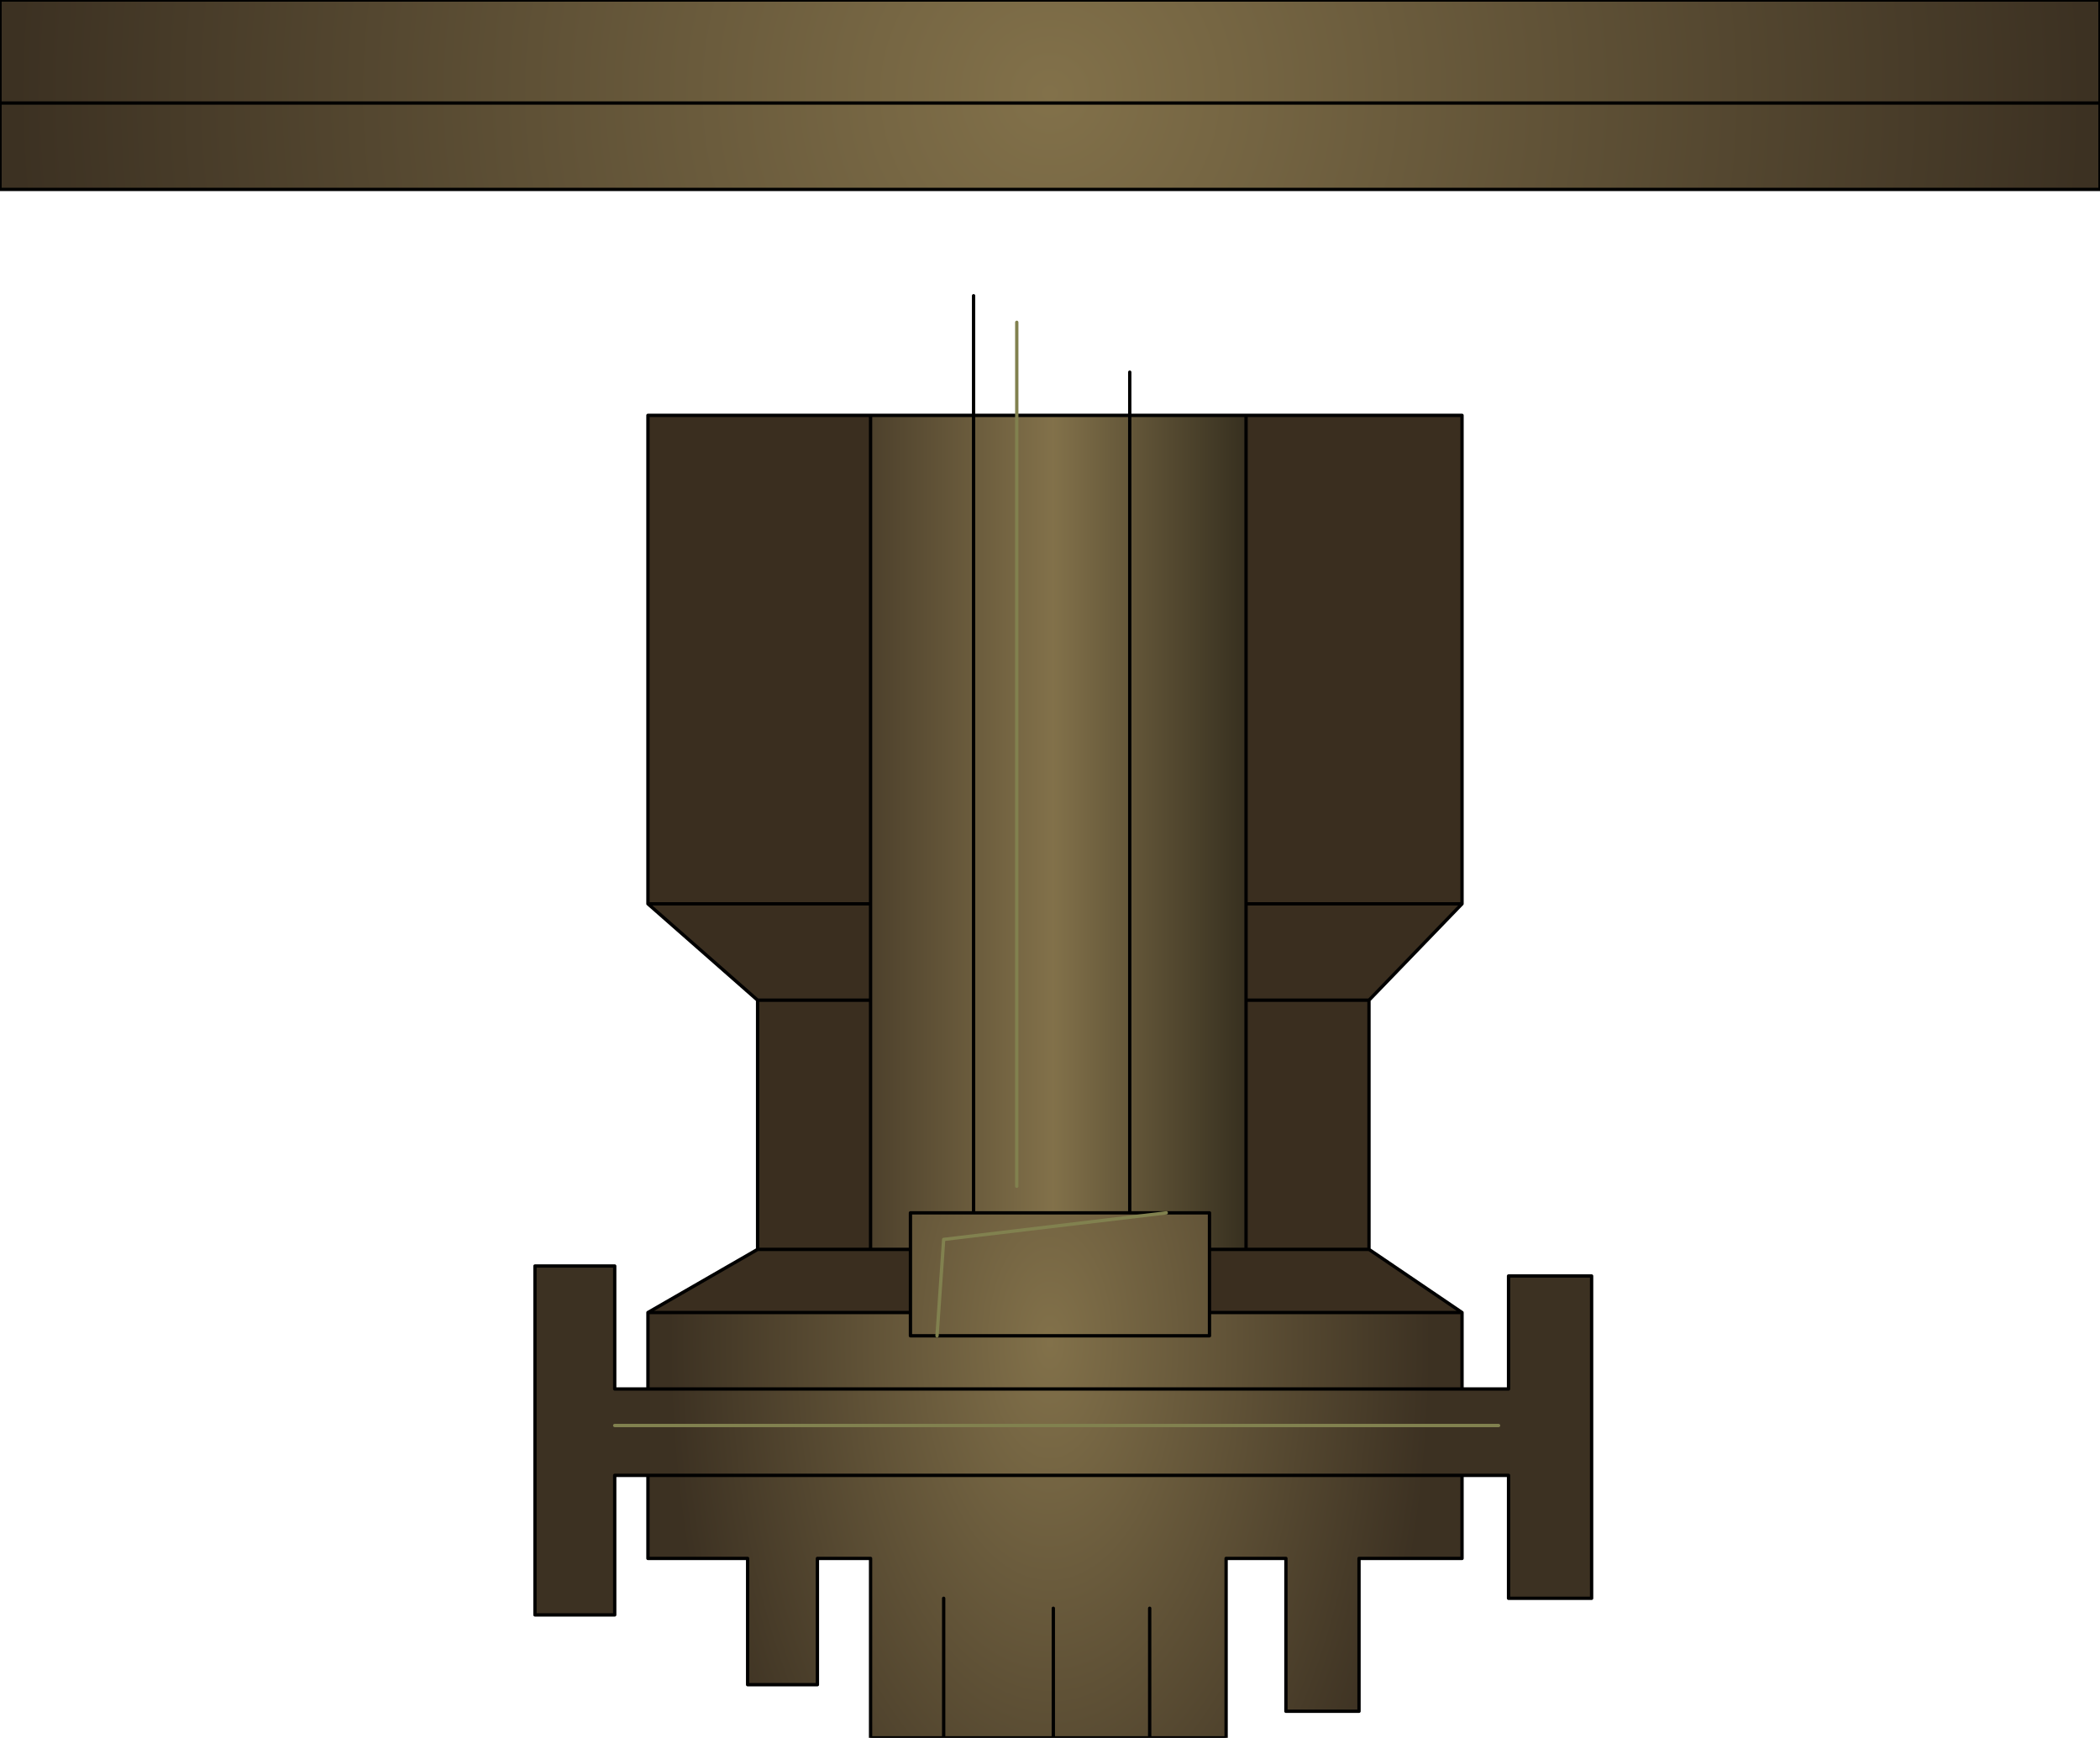 <?xml version="1.0" encoding="UTF-8" standalone="no"?>
<svg xmlns:xlink="http://www.w3.org/1999/xlink" height="26.15px" width="31.6px" xmlns="http://www.w3.org/2000/svg">
  <g transform="matrix(1.0, 0.0, 0.0, 1.0, 15.65, 4.05)">
    <path d="M15.95 -2.5 L15.95 -1.2 -15.65 -1.2 -15.65 -2.5 -15.65 -4.05 15.95 -4.05 15.95 -2.5 -15.65 -2.5 15.95 -2.5" fill="url(#gradient0)" fill-rule="evenodd" stroke="none"/>
    <path d="M1.35 2.2 L3.1 2.2 3.1 9.55 3.1 11.0 3.1 14.75 2.55 14.75 2.55 14.2 1.9 14.2 1.35 14.2 1.35 2.2 1.35 14.2 -1.0 14.2 -1.95 14.2 -1.95 14.75 -2.55 14.75 -2.55 11.0 -2.55 9.55 -2.55 2.2 -1.0 2.2 -0.35 2.2 -0.35 13.8 -0.35 2.2 1.35 2.2 M-1.0 2.2 L-1.0 14.2 -1.0 2.2" fill="url(#gradient1)" fill-rule="evenodd" stroke="none"/>
    <path d="M2.55 14.75 L3.1 14.75 3.1 11.0 3.1 9.55 3.1 2.2 6.35 2.2 6.35 9.55 4.95 11.0 4.95 14.75 6.35 15.7 2.55 15.7 2.55 14.75 M-5.9 15.7 L-4.25 14.75 -4.25 11.0 -5.9 9.55 -5.9 2.2 -2.55 2.2 -2.55 9.55 -2.55 11.0 -2.55 14.75 -1.95 14.75 -1.95 15.7 -5.9 15.7 M6.35 9.55 L3.1 9.55 6.35 9.55 M3.1 11.0 L4.95 11.0 3.1 11.0 M3.1 14.75 L4.95 14.75 3.1 14.75 M-4.25 11.0 L-2.55 11.0 -4.25 11.0 M-2.55 14.75 L-4.25 14.75 -2.55 14.75 M-2.55 9.55 L-5.9 9.55 -2.55 9.55" fill="#3a2e1f" fill-rule="evenodd" stroke="none"/>
    <path d="M1.35 14.2 L1.9 14.2 2.55 14.2 2.55 14.75 2.55 15.7 6.35 15.7 6.35 16.85 7.05 16.85 7.05 15.15 8.3 15.15 8.3 20.0 7.05 20.0 7.05 18.15 6.35 18.15 6.35 19.4 4.8 19.4 4.8 21.7 3.7 21.7 3.7 19.4 2.8 19.4 2.8 22.1 1.65 22.1 0.2 22.1 -1.45 22.1 -2.55 22.1 -2.55 19.4 -3.35 19.4 -3.35 21.3 -4.4 21.3 -4.4 19.4 -5.9 19.4 -5.9 18.15 -6.4 18.15 -6.4 20.25 -7.6 20.25 -7.6 15.0 -6.4 15.0 -6.4 16.85 -5.9 16.85 -5.9 15.7 -1.95 15.7 -1.95 16.05 -1.55 16.05 2.55 16.05 2.55 15.7 2.55 16.05 -1.55 16.05 -1.95 16.05 -1.95 15.7 -1.95 14.75 -1.95 14.2 -1.0 14.2 1.35 14.2 M0.2 20.15 L0.2 22.1 0.2 20.15 M1.65 20.15 L1.65 22.1 1.65 20.15 M-1.55 16.05 L-1.45 14.6 1.9 14.2 -1.45 14.6 -1.55 16.05 M-1.45 22.1 L-1.45 20.0 -1.45 22.1 M6.9 17.4 L-6.4 17.4 6.9 17.4 M6.35 16.85 L-5.9 16.85 6.35 16.85 M-5.9 18.15 L6.35 18.15 -5.9 18.15" fill="url(#gradient2)" fill-rule="evenodd" stroke="none"/>
    <path d="M15.95 -2.5 L15.95 -1.2 -15.65 -1.2 -15.65 -2.5 -15.65 -4.05 15.95 -4.05 15.95 -2.5 -15.65 -2.5 M1.35 2.2 L1.35 1.55 M3.1 2.2 L1.35 2.2 1.35 14.2 1.9 14.2 2.55 14.2 2.55 14.75 3.1 14.75 3.1 11.0 3.1 9.55 3.1 2.2 6.35 2.2 6.35 9.55 4.95 11.0 4.95 14.75 6.35 15.7 6.35 16.85 7.05 16.85 7.05 15.15 8.3 15.15 8.3 20.0 7.05 20.0 7.05 18.15 6.35 18.15 6.35 19.4 4.8 19.4 4.8 21.7 3.7 21.7 3.7 19.4 2.8 19.4 2.8 22.1 1.65 22.1 0.2 22.1 -1.45 22.1 -2.55 22.1 -2.55 19.4 -3.35 19.4 -3.35 21.3 -4.4 21.3 -4.4 19.4 -5.9 19.4 -5.9 18.15 -6.4 18.15 -6.4 20.25 -7.6 20.25 -7.6 15.0 -6.4 15.0 -6.4 16.85 -5.9 16.85 -5.9 15.7 -4.25 14.75 -4.25 11.0 -5.9 9.55 -5.9 2.2 -2.55 2.2 -1.0 2.2 -1.0 0.4 M4.95 11.0 L3.1 11.0 M3.1 9.55 L6.35 9.55 M2.55 15.7 L2.55 16.05 -1.55 16.05 -1.95 16.05 -1.95 15.7 -5.9 15.7 M2.55 14.75 L2.55 15.7 6.35 15.7 M4.95 14.75 L3.1 14.75 M1.65 22.1 L1.65 20.15 M0.2 22.1 L0.2 20.15 M-1.0 2.2 L-0.35 2.2 1.35 2.2 M-2.55 11.0 L-4.25 11.0 M-2.55 2.2 L-2.55 9.55 -2.55 11.0 -2.55 14.75 -1.95 14.75 -1.95 14.2 -1.0 14.2 -1.0 2.2 M-5.9 9.55 L-2.55 9.55 M-4.25 14.75 L-2.55 14.75 M-1.95 15.7 L-1.95 14.75 M-1.45 20.0 L-1.45 22.1 M-1.0 14.2 L1.35 14.2 M6.35 18.15 L-5.9 18.15 M-5.9 16.85 L6.35 16.85" fill="none" stroke="#000000" stroke-linecap="round" stroke-linejoin="round" stroke-width="0.05"/>
    <path d="M-0.35 2.2 L-0.35 0.8 M1.9 14.2 L-1.45 14.6 -1.55 16.05 M-0.35 2.2 L-0.35 13.8 M-6.4 17.4 L6.9 17.4" fill="none" stroke="#81814f" stroke-linecap="round" stroke-linejoin="round" stroke-width="0.05"/>
  </g>
  <defs>
    <radialGradient cx="0" cy="0" gradientTransform="matrix(0.019, 0.0, 0.0, 0.019, 0.15, -2.65)" gradientUnits="userSpaceOnUse" id="gradient0" r="819.2" spreadMethod="pad">
      <stop offset="0.0" stop-color="#82714a"/>
      <stop offset="1.0" stop-color="#3c3122"/>
    </radialGradient>
    <linearGradient gradientTransform="matrix(-0.004, 0.0, 0.0, 0.007, -0.15, -18.25)" gradientUnits="userSpaceOnUse" id="gradient1" spreadMethod="pad" x1="-819.2" x2="819.2">
      <stop offset="0.0" stop-color="#362f1f"/>
      <stop offset="0.447" stop-color="#82714a"/>
      <stop offset="1.0" stop-color="#3c3122"/>
    </linearGradient>
    <radialGradient cx="0" cy="0" gradientTransform="matrix(0.007, 0.0, 0.0, 0.013, 0.15, 16.15)" gradientUnits="userSpaceOnUse" id="gradient2" r="819.2" spreadMethod="pad">
      <stop offset="0.0" stop-color="#82714a"/>
      <stop offset="1.0" stop-color="#3c3122"/>
    </radialGradient>
  </defs>
</svg>
